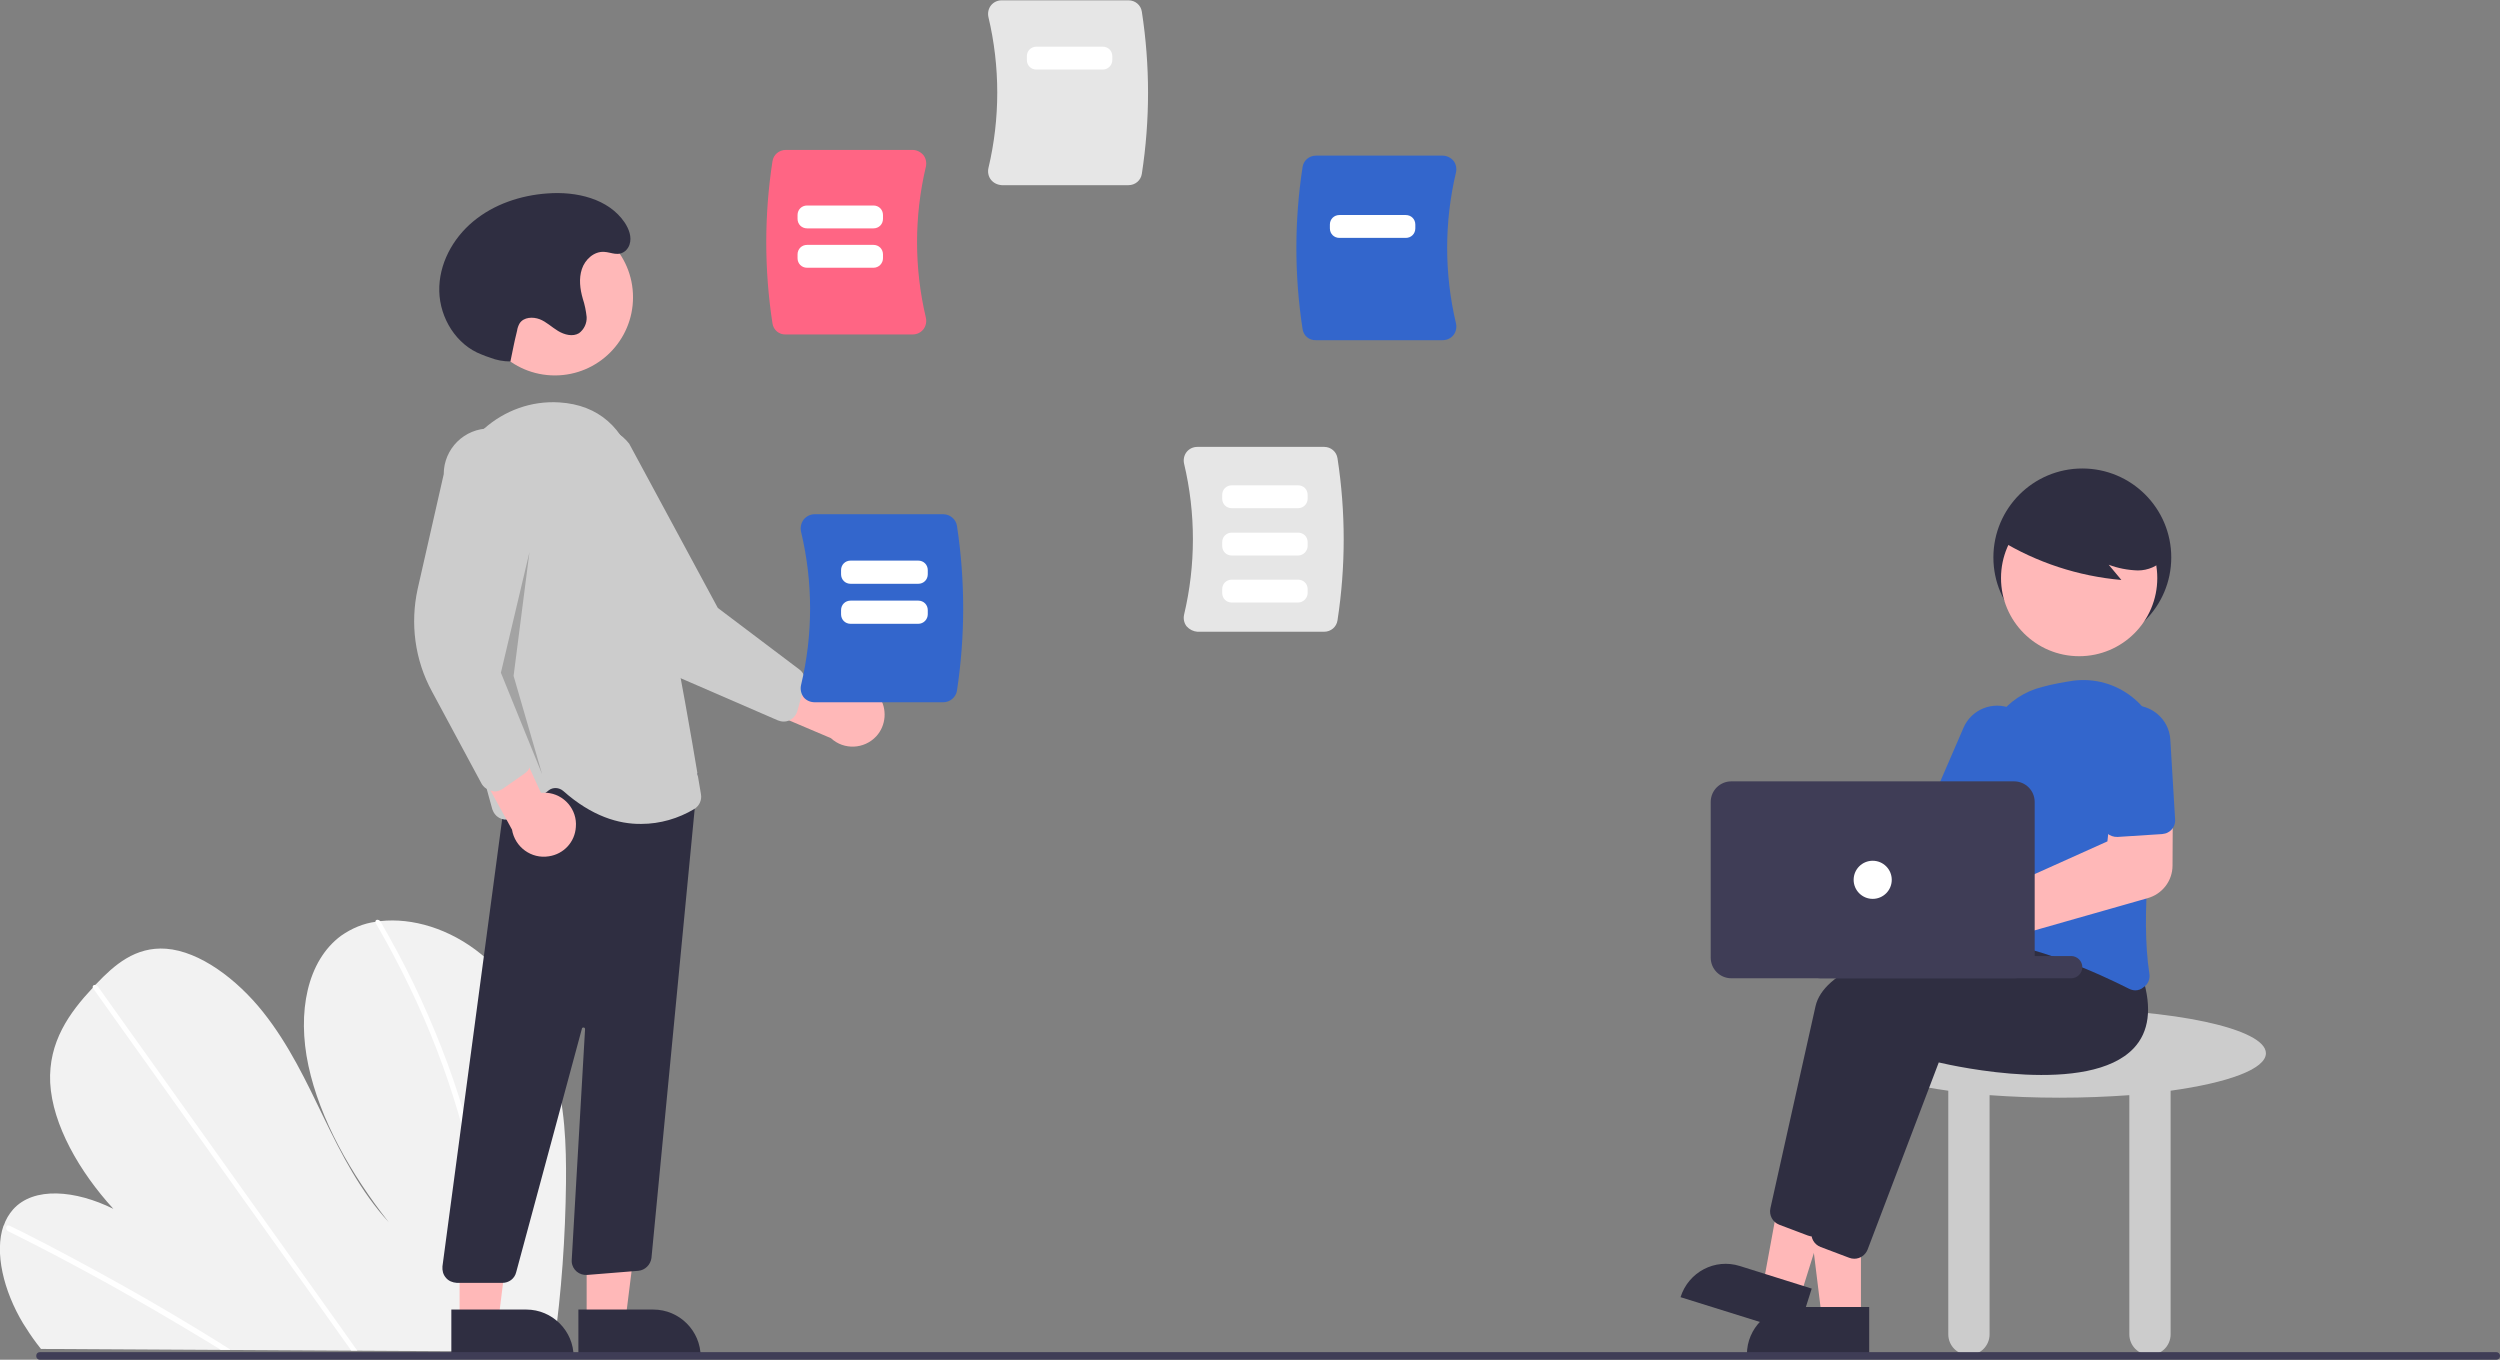 <?xml version="1.0" encoding="utf-8"?>
<!-- Generator: Adobe Illustrator 25.1.0, SVG Export Plug-In . SVG Version: 6.00 Build 0)  -->
<svg version="1.1" id="a2525de1-ea14-4c9e-818b-1d269b9a5d3c"
	 xmlns="http://www.w3.org/2000/svg" xmlns:xlink="http://www.w3.org/1999/xlink" x="0px" y="0px" viewBox="0 0 787.1 428.1"
	 style="enable-background:new 0 0 787.1 428.1;" xml:space="preserve">
<rect x="0" y="0" width="787.1" height="428.1" fill="#808080" stroke="none"/>
<style type="text/css">
	.st0{fill:#F2F2F2;}
	.st1{fill:#FFFFFF;}
	.st2{fill:#CCCCCC;}
	.st3{fill:#2F2E41;}
	.st4{fill:#FFB8B8;}
	.st5{fill:#A0616A;}
	.st6{fill:#3366CC;}
	.st7{fill:#3F3D56;}
	.st8{opacity:0.2;enable-background:new    ;}
	.st9{fill:#E6E6E6;}
	.st10{fill:#FF6584;}
</style>
<path class="st0" d="M178.2,372.3c-0.2,17.2-1.4,34.4-3.8,51.5c-0.1,0.6-0.2,1.2-0.3,1.8l-161.2-0.9c-0.5-0.6-0.9-1.2-1.4-1.8
	c-1.5-2-2.9-4.1-4.2-6.2c-6.2-10.3-9.1-22.4-6.2-30.8l0.1-0.1c0.6-1.8,1.6-3.5,2.9-5c6.5-7.3,19.7-6.1,31.6-0.2
	c-10.7-11.7-19.2-26.5-19.9-39.7c-0.6-12.9,6.1-22.1,13.4-29.9c0.2-0.3,0.5-0.5,0.7-0.8c0.1-0.1,0.2-0.3,0.4-0.4
	c5.7-6,12.3-11.8,22-11.1c10.6,0.8,22.3,9.6,30.5,19.9c8.2,10.3,13.7,22,19.2,33.4c5.5,11.4,11.5,23.1,20.4,32.8
	c-12-15.2-21.7-32.5-25.3-49.3s-0.4-33,10.3-40.9c3.3-2.3,7-3.9,11-4.4c0.5-0.1,0.9-0.1,1.4-0.2c9.9-1.1,21.8,2.3,31.8,10.5
	c11.1,9,18.8,22.4,22.6,35.1C177.9,348.2,178.3,360.5,178.2,372.3z"/>
<path class="st1" d="M72.7,425l-3.1,0c-1-0.6-2-1.2-3-1.8c-0.6-0.4-1.2-0.8-1.8-1.1c-10.2-6.2-20.5-12.2-30.9-18
	c-10.3-5.7-20.7-11.2-31.2-16.4c-0.6-0.2-0.9-0.9-0.7-1.5c0,0,0-0.1,0.1-0.1c0.1-0.3,0.5-0.4,0.9-0.2c1.3,0.6,2.6,1.3,3.9,1.9
	c10.5,5.3,20.9,10.9,31.3,16.7c10.4,5.8,20.7,11.9,31,18.3c0.2,0.1,0.4,0.3,0.6,0.4C70.8,423.8,71.7,424.4,72.7,425z"/>
<path class="st1" d="M112.5,425.2l-1.9,0c-0.4-0.6-0.9-1.2-1.3-1.8C99.2,409.2,89.1,395,79,380.9c-16.5-23.2-33.1-46.4-49.6-69.6
	c-0.1-0.1-0.2-0.3-0.2-0.4c-0.1-0.5,0.2-0.8,0.7-0.8c0.4,0.1,0.8,0.3,1,0.6c9.3,13,18.5,26,27.8,39c16.4,23.1,32.9,46.1,49.3,69.2
	c1,1.5,2.1,2.9,3.1,4.4C111.6,424,112,424.6,112.5,425.2z"/>
<path class="st1" d="M154.9,414.1c-0.1,3.2-0.3,6.4-0.6,9.5c-0.1,0.6-0.1,1.2-0.2,1.8l-2,0c0.1-0.6,0.1-1.2,0.2-1.8
	c0.4-4.5,0.7-9.1,0.8-13.8c0.1-13-1.2-26-3.8-38.8c-2.7-13.8-6.7-27.2-11.7-40.3c-5.3-13.8-11.8-27.1-19.2-39.9
	c-0.1-0.2-0.2-0.5-0.2-0.7c0.1-0.6,0.8-0.7,1.4-0.2c0.1,0.1,0.2,0.2,0.3,0.4c0.9,1.6,1.8,3.2,2.7,4.8c7.2,12.8,13.3,26.2,18.4,40
	c4.8,13.1,8.5,26.6,10.9,40.4C154.2,388.2,155.2,401.2,154.9,414.1z"/>
<path class="st2" d="M713.4,331.6c0-7.7-29.1-14-65-14s-65,6.3-65,14c0,5,12,9.3,30,11.8v76.7c0,3.6,2.9,6.5,6.5,6.5
	s6.5-2.9,6.5-6.5v-75.3c6.9,0.5,14.3,0.8,22,0.8s15.1-0.3,22-0.8v75.3c0,3.6,2.9,6.5,6.5,6.5s6.5-2.9,6.5-6.5v-76.7
	C701.4,340.9,713.4,336.6,713.4,331.6z"/>
<circle class="st3" cx="655.6" cy="175.5" r="28"/>
<polygon class="st4" points="585.9,415 573.6,415 567.8,367.7 585.9,367.7 "/>
<path class="st3" d="M564.9,411.5h23.6l0,0v14.9l0,0H550l0,0l0,0C550,418.2,556.7,411.5,564.9,411.5z"/>
<polygon class="st4" points="566.8,408.2 555.1,404.5 563.7,357.7 580.9,363.1 "/>
<path class="st3" d="M547.8,398.6l22.6,7.1l0,0l-4.5,14.2l0,0l-36.8-11.5l0,0l0,0C531.6,400.5,539.9,396.1,547.8,398.6L547.8,398.6z
	"/>
<path class="st3" d="M570.8,389.3c-0.5,0-1.1-0.1-1.6-0.3l-9-3.4c-2.1-0.8-3.3-3-2.8-5.2c2.3-10.2,10-45,14.2-63.6
	c5-22.1,78.3-26.2,81.5-26.4l0.3,0l8.2,10.4c3,9.6,2,17.1-2.8,22.2c-14.1,15-56.3,5.7-61.4,4.5L575,386.4
	C574.3,388.2,572.6,389.3,570.8,389.3z"/>
<path class="st3" d="M583.8,396.3c-0.5,0-1.1-0.1-1.6-0.3l-9-3.4c-2.1-0.8-3.3-3-2.8-5.2c2.3-10.2,10-45,14.2-63.6
	c5-22.1,78.3-26.2,81.5-26.4l0.3,0l8.2,10.4c3,9.6,2,17.1-2.8,22.2c-14.1,15-56.3,5.7-61.4,4.5L588,393.4
	C587.3,395.2,585.6,396.3,583.8,396.3z"/>
<path class="st5" d="M557.7,252.3c0.3,0.4,0.6,0.9,0.9,1.4l49.3,5.2l7.1-9.7l16.1,8.8l-13.9,23.6l-60.5-15.4c-4.2,4-10.8,4-14.8-0.2
	s-4-10.8,0.2-14.8c4.2-4,10.8-4,14.8,0.2C557.1,251.6,557.4,252,557.7,252.3L557.7,252.3z"/>
<path class="st6" d="M672.3,311.8c-0.7,0-1.4-0.2-2-0.5c-9.9-5-29.1-13.7-46.9-15.5c-1.2-0.1-2.4-0.8-3.1-1.8
	c-0.8-1-1.1-2.3-0.8-3.5c1.6-8.9,5.3-31.5,4.8-49.7c-0.3-11.5,7.4-21.7,18.6-24.5l0,0c3.3-0.9,6.6-1.5,9.9-2
	c13.6-1.7,26,7.9,27.7,21.5c0.3,2.4,0.3,4.9-0.2,7.3c-3.2,18.8-6.4,45.1-3.6,63.4c0.3,1.7-0.4,3.4-1.8,4.3
	C674.1,311.5,673.2,311.8,672.3,311.8z"/>
<path class="st6" d="M625.2,263.9c-0.6,0-1.2-0.1-1.8-0.4l-12.8-5.6c-2.3-1-3.3-3.6-2.3-5.9l9.9-22.9c2.5-5.8,9.3-8.5,15.1-6
	c5.8,2.5,8.5,9.3,6,15.1c0,0,0,0,0,0l-9.9,22.9C628.6,262.9,626.9,263.9,625.2,263.9L625.2,263.9z"/>
<circle class="st4" cx="654.6" cy="182" r="24.6"/>
<path class="st3" d="M629.6,170c11.6,7.1,24.7,11.4,38.3,12.6l-4-4.8c2.9,1.1,6,1.7,9.2,1.8c3.1,0,6.4-1.3,8.2-3.8
	c1.6-2.6,1.8-5.8,0.6-8.6c-1.2-2.8-3.1-5.2-5.6-7c-8.7-6.9-20.3-9-30.8-5.5c-3.6,1.1-6.8,3.1-9.2,5.9c-2.3,2.9-6.8,5.4-5.6,8.9
	L629.6,170z"/>
<path class="st4" d="M613.3,305.5c-6.1,0-11-4.9-11-11c0-6.1,4.9-11,11-11c1.4,0,2.9,0.3,4.2,0.8h0c0.5,0.2,0.9,0.4,1.3,0.7
	l44.7-20.1l1.3-12.1l19.3-0.5l-0.1,20.2c0,4.8-3.2,9-7.9,10.3l-52.3,14.9c-0.1,0.3-0.2,0.7-0.4,1
	C621.7,302.8,617.7,305.5,613.3,305.5L613.3,305.5z"/>
<path class="st6" d="M682.5,262.1c-0.5,0.3-1.1,0.4-1.8,0.5l-14,0.9c-2.5,0.1-4.6-1.7-4.8-4.2l-1.5-25c-0.4-6.3,4.4-11.8,10.7-12.2
	c6.3-0.4,11.8,4.4,12.2,10.7c0,0,0,0,0,0l1.5,25C685,259.6,684.1,261.3,682.5,262.1L682.5,262.1z"/>
<path class="st7" d="M652.1,308h-79c-1.9,0-3.5-1.6-3.5-3.5l0,0c0-1.9,1.6-3.5,3.5-3.5h79c1.9,0,3.5,1.6,3.5,3.5l0,0
	C655.6,306.4,654,308,652.1,308z"/>
<path class="st7" d="M538.6,301.5v-49c0-3.6,2.9-6.5,6.5-6.5h89c3.6,0,6.5,2.9,6.5,6.5v49c0,3.6-2.9,6.5-6.5,6.5h-89
	C541.5,308,538.6,305.1,538.6,301.5z"/>
<circle class="st1" cx="589.6" cy="277" r="6"/>
<path class="st4" d="M276.8,219.3c-3.1-4.6-9.3-5.9-13.9-2.8c-0.5,0.3-1,0.7-1.4,1.1l-31.8-16.4l2,18.5l29.9,12.7
	c4.1,3.8,10.5,3.5,14.3-0.6C279,228.4,279.4,223.2,276.8,219.3L276.8,219.3z"/>
<path class="st2" d="M248.6,226.8c-1.2,0.5-2.5,0.5-3.7,0l-30.2-13.1c-10.3-4.5-18.7-12.5-23.5-22.7l-15.9-33.5
	c-4.9-6.3-3.8-15.4,2.5-20.3c6.3-4.9,15.4-3.8,20.3,2.5c0,0,0,0,0,0l27.9,51.7l25.7,19.4c1.5,1.1,2.1,3.1,1.6,4.9L251,224
	c-0.3,0.9-0.8,1.6-1.5,2.2C249.2,226.4,248.9,226.6,248.6,226.8z"/>
<circle class="st4" cx="174.7" cy="93.6" r="24.6"/>
<polygon class="st4" points="184.7,415.8 196.9,415.8 202.8,368.5 184.7,368.5 "/>
<path class="st3" d="M220.6,427.2l-38.5,0l0,0l0-14.9l0,0l23.6,0C213.9,412.3,220.6,419,220.6,427.2L220.6,427.2L220.6,427.2z"/>
<polygon class="st4" points="144.7,415.8 156.9,415.8 162.8,368.5 144.7,368.5 "/>
<path class="st3" d="M180.6,427.2l-38.5,0l0,0l0-14.9l0,0l23.6,0C173.9,412.3,180.6,419,180.6,427.2L180.6,427.2L180.6,427.2z"/>
<path class="st3" d="M140.4,402.3c-0.9-1-1.2-2.3-1.1-3.6l21.5-161l53.3,9.1l5.7-3.4l-14.7,152.7c-0.3,2.1-2,3.8-4.1,4l-16.1,1.3
	c-2.5,0.2-4.7-1.6-4.9-4.1c0-0.2,0-0.4,0-0.6l4.2-72.7c0-0.3-0.2-0.5-0.5-0.5c-0.2,0-0.5,0.1-0.5,0.4l-20.7,76.7
	c-0.5,2-2.3,3.3-4.3,3.3h-14.4C142.5,403.8,141.2,403.3,140.4,402.3z"/>
<path class="st2" d="M177.3,249c-1.3-1.1-3.2-1.2-4.5-0.2l-10.7,8.3c-2,1.5-4.8,1.2-6.3-0.8c-0.4-0.5-0.6-1-0.8-1.5
	c-5.2-18.3-17.1-64.4-14.2-96.9c1.7-18.4,17.5-32.4,35.4-31.2c12.2,0.8,20.3,7.9,23.9,20.9c8.9,32.1,18.7,91,20.6,102.5
	c0.3,1.8-0.5,3.6-2.1,4.6c-5,3-10.8,4.7-16.7,4.7C194.8,259.5,186.3,257,177.3,249z"/>
<path class="st4" d="M181.3,260.4c0.5-5.5-3.7-10.4-9.2-10.8c-0.6,0-1.2,0-1.8,0l-14.9-32.5l-9.8,15.7l15.6,28.4
	c0.9,5.5,6.1,9.3,11.6,8.4C177.5,268.9,181,265.1,181.3,260.4L181.3,260.4z"/>
<path class="st2" d="M154.5,248.9c-1.2-0.3-2.3-1.1-2.9-2.2L136,217.7c-5.4-9.9-6.9-21.4-4.5-32.3l8.2-36.1c0-8,6.5-14.5,14.6-14.4
	c8,0,14.5,6.5,14.4,14.6c0,0,0,0,0,0l-10,57.9l8.3,31.2c0.5,1.8-0.2,3.8-1.8,4.9l-7,4.9c-0.8,0.5-1.6,0.8-2.6,0.8
	C155.2,249,154.9,249,154.5,248.9z"/>
<polygon class="st8" points="166.7,173.8 157.7,211.8 170.7,243.8 161.7,212.8 "/>
<path class="st3" d="M160.7,113.8c-2.2,0-4.4-0.4-6.4-1.2c-0.9-0.3-1.8-0.6-2.7-1c-7.9-3-13.1-11.4-13.3-19.9s4.2-16.6,10.7-22
	s14.9-8.2,23.3-8.8c9.1-0.7,19.3,1.6,24.4,9.2c1.3,2,2.3,4.5,1.5,6.9c-0.2,0.7-0.7,1.4-1.2,1.9c-2.3,2-4.5,0.5-6.8,0.4
	c-3.2-0.2-6,2.4-7,5.4s-0.6,6.3,0.3,9.4c0.6,1.8,1,3.8,1.2,5.7c0.1,2-0.8,3.9-2.4,5.1c-2,1.2-4.6,0.5-6.6-0.7s-3.7-2.9-5.8-3.7
	s-5-0.7-6.3,1.3c-0.4,0.7-0.7,1.5-0.8,2.3C161.6,109,161.8,108.7,160.7,113.8L160.7,113.8z"/>
<path class="st9" d="M373.6,197.2c-0.8-1-1.1-2.4-0.8-3.7c3.7-15.6,3.7-31.9,0-47.5c-0.3-1.3,0-2.7,0.8-3.7c0.8-1,2-1.6,3.4-1.6
	h39.9c2.1,0,3.9,1.5,4.2,3.6c2.6,16.9,2.6,34.1,0,51c-0.3,2.1-2.1,3.6-4.2,3.6H377C375.7,198.8,374.5,198.2,373.6,197.2z"/>
<path class="st9" d="M312,56.6c-0.8-1-1.1-2.4-0.8-3.7c3.7-15.6,3.7-31.9,0-47.5c-0.3-1.3,0-2.7,0.8-3.7c0.8-1,2-1.6,3.4-1.6h39.9
	c2.1,0,3.9,1.5,4.2,3.6c2.6,16.9,2.6,34.1,0,51c-0.3,2.1-2.1,3.6-4.2,3.6h-39.9C314,58.2,312.8,57.6,312,56.6z"/>
<path class="st6" d="M410.1,103.6c-2.6-16.9-2.6-34.1,0-51c0.3-2.1,2.1-3.6,4.2-3.6h39.9c1.3,0,2.5,0.6,3.4,1.6
	c0.8,1,1.1,2.4,0.8,3.7c-3.7,15.6-3.7,31.9,0,47.5c0.3,1.3,0,2.7-0.8,3.7c-0.8,1-2,1.6-3.4,1.6h-39.9
	C412.2,107.2,410.4,105.7,410.1,103.6z"/>
<path class="st10" d="M243.2,101.8c-2.6-16.9-2.6-34.1,0-51c0.3-2.1,2.1-3.6,4.2-3.6h39.9c1.3,0,2.5,0.6,3.4,1.6
	c0.8,1,1.1,2.4,0.8,3.7c-3.7,15.6-3.7,31.9,0,47.5c0.3,1.3,0,2.7-0.8,3.7c-0.8,1-2,1.6-3.4,1.6h-39.9
	C245.3,105.4,243.5,103.9,243.2,101.8z"/>
<path class="st6" d="M253,219.5c-0.8-1.1-1.1-2.5-0.8-3.8c3.8-15.9,3.8-32.4,0-48.3c-0.3-1.3,0-2.7,0.8-3.8c0.8-1,2.1-1.7,3.4-1.7
	H297c2.1,0,4,1.6,4.3,3.7c2.6,17.2,2.6,34.6,0,51.8c-0.3,2.1-2.2,3.7-4.3,3.7h-40.5C255.1,221.1,253.8,220.5,253,219.5z"/>
<path class="st7" d="M12.6,428.1h773.3c0.7,0,1.2-0.5,1.2-1.2s-0.5-1.2-1.2-1.2c0,0,0,0,0,0H12.6c-0.7,0-1.2,0.5-1.2,1.2
	S11.9,428.1,12.6,428.1C12.6,428.1,12.6,428.1,12.6,428.1L12.6,428.1z"/>
<path class="st1" d="M289.1,183.8h-21.3c-1.7,0-3-1.3-3-3v-1.3c0-1.7,1.3-3,3-3h21.3c1.7,0,3,1.3,3,3v1.3
	C292.1,182.5,290.8,183.8,289.1,183.8z"/>
<path class="st1" d="M289.1,196.4h-21.3c-1.7,0-3-1.3-3-3v-1.3c0-1.7,1.3-3,3-3h21.3c1.7,0,3,1.3,3,3v1.3
	C292.1,195,290.8,196.4,289.1,196.4z"/>
<path class="st1" d="M275,71.9h-20.9c-1.7,0-3-1.3-3-3v-1.2c0-1.7,1.3-3,3-3H275c1.7,0,3,1.3,3,3v1.2C278,70.6,276.7,71.9,275,71.9z
	"/>
<path class="st1" d="M408.7,160h-20.9c-1.7,0-3-1.3-3-3v-1.2c0-1.7,1.3-3,3-3h20.9c1.7,0,3,1.3,3,3v1.2
	C411.7,158.7,410.3,160,408.7,160z"/>
<path class="st1" d="M408.7,174.9h-20.9c-1.7,0-3-1.3-3-3v-1.2c0-1.7,1.3-3,3-3h20.9c1.7,0,3,1.3,3,3v1.2
	C411.7,173.5,410.3,174.9,408.7,174.9z"/>
<path class="st1" d="M408.7,189.7h-20.9c-1.7,0-3-1.3-3-3v-1.2c0-1.7,1.3-3,3-3h20.9c1.7,0,3,1.3,3,3v1.2
	C411.7,188.3,410.3,189.7,408.7,189.7z"/>
<path class="st1" d="M275,84.3h-20.9c-1.7,0-3-1.3-3-3v-1.2c0-1.7,1.3-3,3-3H275c1.7,0,3,1.3,3,3v1.2C278,82.9,276.7,84.3,275,84.3z
	"/>
<path class="st1" d="M347.2,21.9h-20.9c-1.7,0-3-1.3-3-3v-1.2c0-1.7,1.3-3,3-3h20.9c1.7,0,3,1.3,3,3v1.2
	C350.2,20.6,348.8,21.9,347.2,21.9z"/>
<path class="st1" d="M442.6,74.9h-20.9c-1.7,0-3-1.3-3-3v-1.2c0-1.7,1.3-3,3-3h20.9c1.7,0,3,1.3,3,3v1.2
	C445.6,73.6,444.3,74.9,442.6,74.9z"/>
</svg>
